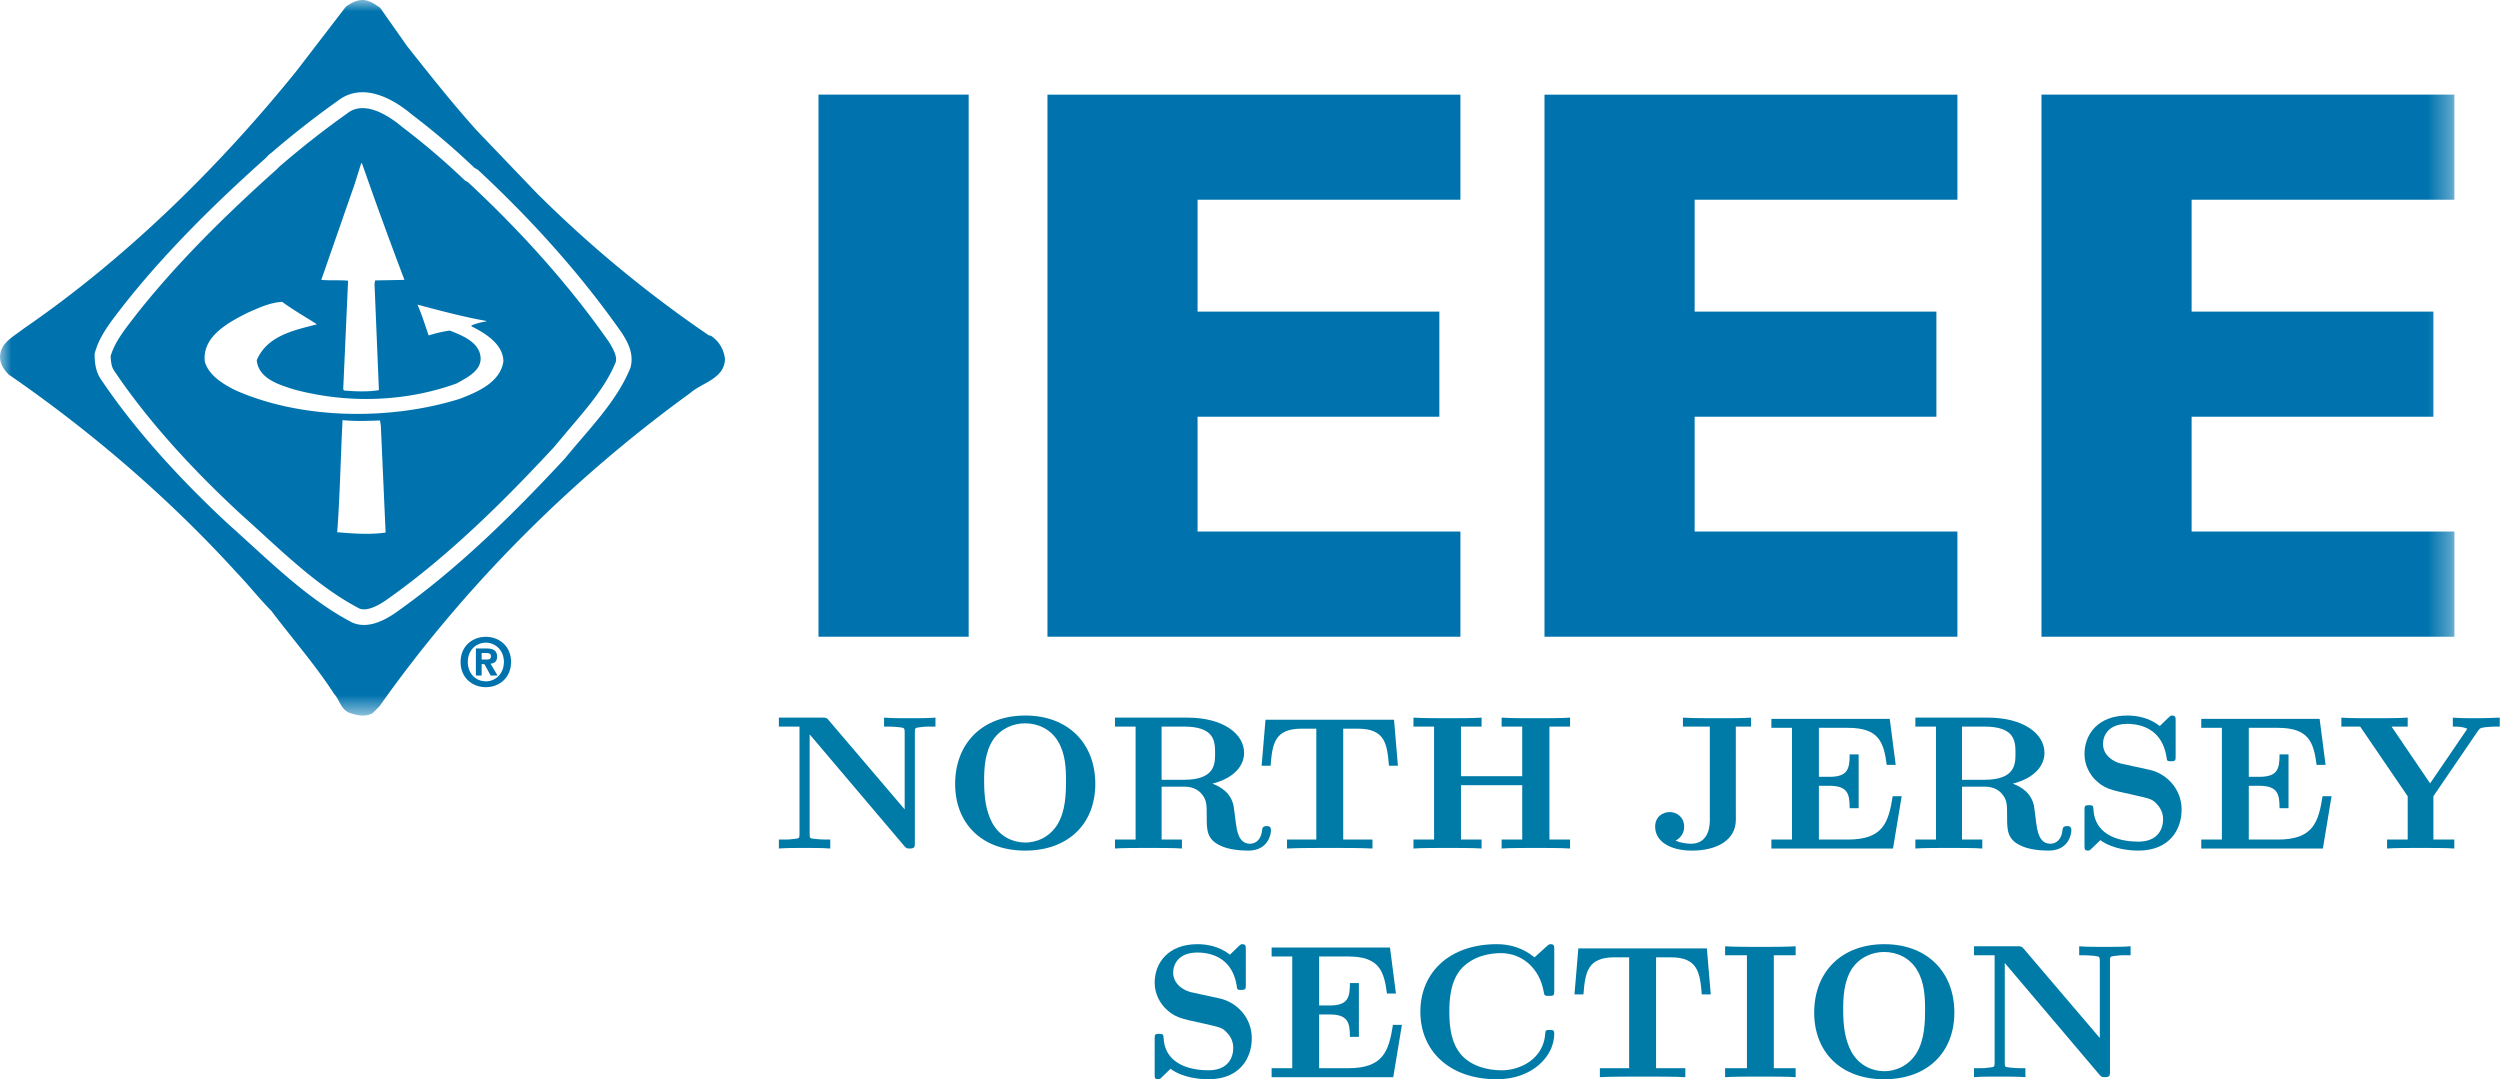 <?xml version="1.0" encoding="UTF-8" standalone="no"?>
<svg
   width="29.016mm"
   height="12.527mm"
   viewBox="0 0 109.667 47.346"
   version="1.1"
   id="svg12"
   sodipodi:docname="logo-ieee.svg"
   inkscape:version="1.2.1 (9c6d41e410, 2022-07-14)"
   xmlns:inkscape="http://www.inkscape.org/namespaces/inkscape"
   xmlns:sodipodi="http://sodipodi.sourceforge.net/DTD/sodipodi-0.dtd"
   xmlns:xlink="http://www.w3.org/1999/xlink"
   xmlns="http://www.w3.org/2000/svg"
   xmlns:svg="http://www.w3.org/2000/svg"
   xmlns:ns18="http://www.iki.fi/pav/software/textext/">
  <sodipodi:namedview
     id="namedview14"
     pagecolor="#ffffff"
     bordercolor="#000000"
     borderopacity="0.25"
     inkscape:showpageshadow="2"
     inkscape:pageopacity="0.0"
     inkscape:pagecheckerboard="0"
     inkscape:deskcolor="#d1d1d1"
     showgrid="false"
     inkscape:zoom="4.1837151"
     inkscape:cx="99.552668"
     inkscape:cy="42.904451"
     inkscape:window-width="1920"
     inkscape:window-height="1018"
     inkscape:window-x="-8"
     inkscape:window-y="-8"
     inkscape:window-maximized="1"
     inkscape:current-layer="svg12"
     inkscape:document-units="mm" />
  <defs
     id="defs3">
    <linearGradient
       id="linearGradient3892"
       inkscape:swatch="solid">
      <stop
         style="stop-color:#000000;stop-opacity:1;"
         offset="0"
         id="stop3890" />
    </linearGradient>
    <linearGradient
       id="linearGradient3872"
       inkscape:swatch="solid">
      <stop
         style="stop-color:#000000;stop-opacity:1;"
         offset="0"
         id="stop3870" />
    </linearGradient>
    <path
       id="a"
       d="M 0,0 H 107.667 V 31.388 H 0 Z" />
  </defs>
  <g
     fill="none"
     fill-rule="evenodd"
     id="g10"
     transform="translate(-4.9401184e-4)">
    <mask
       id="b"
       fill="#ffffff">
      <use
         xlink:href="#a"
         id="use5" />
    </mask>
    <path
       fill="#0073ae"
       d="m 21.356,28.931 h -0.227 v -0.287 h 0.18 c 0.096,0 0.228,0.01 0.228,0.132 0,0.132 -0.067,0.155 -0.181,0.155 z m 0.45,-0.128 c 0,-0.272 -0.18,-0.358 -0.487,-0.358 h -0.443 v 1.188 h 0.253 v -0.5 h 0.12 l 0.275,0.5 h 0.303 l -0.307,-0.52 c 0.16,-0.015 0.287,-0.093 0.287,-0.31 z m -0.493,1.086 v -0.003 c -0.437,0.003 -0.791,-0.338 -0.791,-0.848 0,-0.507 0.354,-0.845 0.79,-0.845 0.428,0 0.793,0.338 0.793,0.845 0,0.51 -0.365,0.851 -0.792,0.851 z m 0,-1.954 c -0.587,0 -1.108,0.406 -1.108,1.103 0,0.698 0.52,1.106 1.108,1.106 0.583,0 1.106,-0.408 1.106,-1.106 0,-0.697 -0.523,-1.103 -1.106,-1.103 z m -1.142,-10.44 c -3.063,0.955 -6.917,0.912 -9.821,-0.366 -0.527,-0.256 -1.19,-0.65 -1.364,-1.262 -0.133,-1.12 1.072,-1.743 1.89,-2.154 0.48,-0.21 0.97,-0.443 1.502,-0.472 0.496,0.364 1.014,0.656 1.526,0.984 -0.993,0.264 -2.183,0.49 -2.641,1.577 0.079,0.823 1.014,1.086 1.662,1.29 2.343,0.622 4.874,0.541 7.122,-0.277 0.422,-0.25 1.093,-0.548 1.034,-1.16 -0.07,-0.656 -0.822,-0.947 -1.35,-1.154 a 5.645,5.645 0 0 0 -0.926,0.213 c -0.16,-0.454 -0.298,-0.913 -0.49,-1.35 0.996,0.262 1.987,0.533 3.018,0.714 V 14.1 a 2.8,2.8 0 0 0 -0.652,0.176 v 0.037 c 0.585,0.293 1.394,0.774 1.402,1.54 -0.138,0.928 -1.154,1.35 -1.912,1.641 z m -5.378,5.851 c 0.125,-1.684 0.147,-3.24 0.234,-4.916 0.59,0.056 1.1,0.033 1.642,0.014 l 0.037,0.224 0.21,4.693 c -0.707,0.101 -1.458,0.043 -2.123,-0.015 z m 0.758,-15.25 0.293,-0.932 h 0.036 a 202.324,202.324 0 0 0 1.862,5.113 l -1.285,0.024 -0.028,0.151 0.19,4.59 v 0.072 c -0.476,0.08 -1.057,0.06 -1.526,0.015 l -0.037,-0.052 0.212,-4.728 v -0.036 c -0.36,-0.036 -0.81,0 -1.174,-0.036 L 15.551,8.095 Z M 20.54,8 20.393,7.913 20.33,7.855 A 31.455,31.455 0 0 0 17.656,5.579 C 17.176,5.174 16.04,4.347 15.245,4.964 L 15.223,4.981 A 39.305,39.305 0 0 0 12.347,7.232 C 12.287,7.277 12.21,7.357 12.21,7.357 l -0.08,0.08 c -2.596,2.315 -4.62,4.41 -6.186,6.405 0.006,-0.006 -0.118,0.154 -0.118,0.154 -0.423,0.546 -0.81,1.064 -0.971,1.622 0.006,0.276 0.048,0.494 0.149,0.638 1.352,2.014 3.194,4.105 5.487,6.231 l 0.953,0.865 c 1.42,1.301 2.765,2.527 4.31,3.335 0.33,0.153 0.85,-0.126 1.224,-0.389 2.86,-2.015 5.404,-4.618 7.303,-6.66 l 0.698,-0.83 c 0.828,-0.97 1.613,-1.883 2.037,-2.936 a 0.48,0.48 0 0 0 0.01,-0.109 c 0,-0.182 -0.097,-0.428 -0.337,-0.798 C 25.032,12.596 22.956,10.247 20.539,8 Z m 7.117,8.128 c -0.598,1.487 -1.813,2.68 -2.87,3.977 -2.29,2.465 -4.706,4.851 -7.412,6.758 -0.548,0.385 -1.284,0.742 -1.94,0.437 -1.993,-1.043 -3.67,-2.752 -5.416,-4.306 C 7.999,21.12 5.971,18.936 4.438,16.654 4.212,16.334 4.146,15.938 4.153,15.515 4.352,14.728 4.892,14.077 5.401,13.415 7.21,11.11 9.43,8.92 11.67,6.922 11.72,6.869 11.814,6.76 11.896,6.71 a 39.656,39.656 0 0 1 2.925,-2.29 c 1.054,-0.819 2.37,-0.14 3.255,0.611 A 31.556,31.556 0 0 1 20.81,7.36 l 0.154,0.088 c 2.343,2.174 4.519,4.59 6.305,7.143 0.292,0.446 0.548,0.948 0.388,1.54 z m 3.53,-1.4 -0.088,-0.015 A 52.775,52.775 0 0 1 23.535,8.46 L 20.922,5.731 C 19.862,4.555 18.836,3.258 17.856,2.019 L 16.669,0.333 c -0.147,-0.088 -0.33,-0.234 -0.49,-0.277 -0.35,-0.153 -0.728,0.03 -1.014,0.247 L 13.012,3.106 C 9.562,7.383 5.475,11.372 1.018,14.43 c -0.35,0.28 -0.876,0.548 -0.984,1 -0.118,0.408 0.094,0.745 0.35,1.001 3.566,2.457 6.982,5.375 10.015,8.704 0.54,0.568 0.98,1.13 1.506,1.663 0.889,1.182 1.933,2.371 2.75,3.64 0.254,0.27 0.299,0.707 0.7,0.84 0.314,0.11 0.7,0.183 1,0 l 0.297,-0.302 c 3.695,-5.23 8.378,-9.928 13.609,-13.722 0.527,-0.468 1.527,-0.64 1.54,-1.51 A 1.38,1.38 0 0 0 31.188,14.73 Z m 76.48,-5.967 V 4.151 H 89.554 v 23.78 h 18.115 V 23.318 H 96.14 V 18.28 h 10.606 V 13.67 H 96.14 V 8.762 h 11.527 z M 67.752,27.931 H 85.866 V 23.318 H 74.339 V 18.28 H 84.944 V 13.67 H 74.339 V 8.762 H 85.866 V 4.152 H 67.752 v 23.78 z m -21.803,0 H 64.064 V 23.318 H 52.534 V 18.28 H 63.14 V 13.67 H 52.534 V 8.762 h 11.53 V 4.152 H 45.949 v 23.78 z m -10.044,0 h 6.588 V 4.151 h -6.588 z"
       mask="url(#b)"
       id="path8" />
  </g>
  <g
     transform="matrix(0.839,0,0,0.839,34.167,31.388)"
     ns18:version="1.8.2"
     ns18:texconverter="pdflatex"
     ns18:pdfconverter="inkscape"
     ns18:text="\\centering\n\\definecolor{cerulean}{rgb}{0.0, 0.48, 0.65}\n\\textcolor{cerulean}{\\textbf{NORTH JERSEY}}\\\\\n\\textcolor{cerulean}{\\textbf{SECTION}}"
     ns18:preamble="C:\Users\ZEROUAL\AppData\Roaming\inkscape\extensions\textext\default_packages.tex"
     ns18:scale="0.6293434119478607"
     ns18:alignment="middle center"
     ns18:stroke-to-path="0"
     ns18:inkscapeversion="1.2.1"
     ns18:jacobian_sqrt="0.839122"
     id="g9003">
    <defs
       id="id-4d5f92b4-59ca-4260-9fd7-65118c86a82a">
      <g
         id="id-0fc317cd-4319-49c6-bbc4-32320a81b3ab">
        <g
           id="id-abb5ec63-c80f-449b-a62e-ec5defb4d1e5" />
        <g
           id="id-c778ab1e-c727-4abd-9bd9-e02d06bcd9ce">
          <path
             d="M 3,-6.703 C 2.891,-6.828 2.875,-6.844 2.672,-6.844 H 0.391 V -6.375 H 1.469 v 5.625 c 0,0.219 -0.016,0.219 -0.297,0.25 -0.234,0.031 -0.25,0.031 -0.531,0.031 h -0.25 V 0 c 0.375,-0.031 0.938,-0.031 1.328,-0.031 0.422,0 0.938,0 1.359,0.031 v -0.469 h -0.25 C 2.641,-0.469 2.469,-0.484 2.297,-0.5 2,-0.531 2,-0.531 2,-0.75 V -5.969 L 6.953,-0.125 C 7.062,-0.016 7.062,0 7.234,0 7.5,0 7.5,-0.094 7.5,-0.312 V -6.078 C 7.5,-6.297 7.5,-6.312 7.781,-6.344 8.031,-6.375 8.047,-6.375 8.328,-6.375 h 0.25 V -6.844 C 8.188,-6.812 7.625,-6.812 7.234,-6.812 c -0.422,0 -0.938,0 -1.344,-0.031 V -6.375 h 0.25 c 0.172,0 0.344,0.016 0.531,0.031 0.281,0.031 0.297,0.047 0.297,0.266 v 4.031 z m 0,0"
             id="id-7daefd09-4cfe-44cb-a606-d129c2df05dc" />
        </g>
        <g
           id="id-5621028b-494a-4549-af03-a62c7276f08c">
          <path
             d="m 7.969,-3.375 c 0,-2.156 -1.453,-3.578 -3.656,-3.578 -2.281,0 -3.672,1.484 -3.672,3.578 0,2.062 1.391,3.484 3.656,3.484 2.297,0 3.672,-1.438 3.672,-3.484 z m -3.672,3.062 c -0.594,0 -1.312,-0.281 -1.719,-1.031 C 2.25,-1.969 2.156,-2.672 2.156,-3.531 c 0,-0.641 0.031,-1.484 0.469,-2.156 0.422,-0.609 1.078,-0.859 1.672,-0.859 0.641,0 1.328,0.281 1.719,0.938 0.391,0.641 0.422,1.406 0.422,2.078 0,0.703 -0.031,1.594 -0.453,2.281 -0.453,0.719 -1.156,0.938 -1.688,0.938 z m 0,0"
             id="id-3b982f1e-0093-4133-bb6d-c02efa6a596c" />
        </g>
        <g
           id="id-9fa4ed76-993a-4775-a51e-db660adde5ed">
          <path
             d="M 2.828,-3.594 V -6.375 H 4 c 1.609,0 1.625,0.781 1.625,1.391 0,0.562 0,1.391 -1.641,1.391 z m 2.656,0.203 C 6.641,-3.688 7.141,-4.344 7.141,-5 c 0,-1 -1.094,-1.844 -2.969,-1.844 H 0.391 V -6.375 H 1.469 v 5.906 H 0.391 V 0 c 0.359,-0.031 1.328,-0.031 1.75,-0.031 0.422,0 1.391,0 1.75,0.031 v -0.469 h -1.062 v -2.766 h 1.156 c 0.141,0 0.578,0 0.891,0.328 0.312,0.359 0.312,0.547 0.312,1.266 0,0.656 0,1.156 0.703,1.484 0.438,0.219 1.062,0.266 1.469,0.266 1.062,0 1.188,-0.891 1.188,-1.062 0,-0.219 -0.141,-0.219 -0.234,-0.219 -0.203,0 -0.219,0.109 -0.234,0.234 C 8.031,-0.469 7.75,-0.25 7.453,-0.25 c -0.609,0 -0.688,-0.703 -0.75,-1.125 C 6.688,-1.484 6.609,-2.172 6.594,-2.219 6.453,-2.922 5.906,-3.234 5.484,-3.391 Z m 0,0"
             id="id-e7b694f6-702c-49ec-9e90-7e0969572b18" />
        </g>
        <g
           id="id-c656f062-9c7f-429a-a32a-d7c9b84bc3e9">
          <path
             d="M 7.344,-6.734 H 0.625 l -0.203,2.406 h 0.469 c 0.094,-1.125 0.188,-1.938 1.625,-1.938 H 3.281 V -0.469 H 1.75 V 0 c 0.547,-0.031 1.656,-0.031 2.234,-0.031 0.594,0 1.703,0 2.234,0.031 V -0.469 H 4.688 v -5.797 h 0.766 c 1.422,0 1.531,0.797 1.625,1.938 h 0.469 z m 0,0"
             id="id-55790f9e-4f62-4431-b44d-c73e45a9f8dd" />
        </g>
        <g
           id="id-9bc75f11-e136-417a-b8b7-18c3fa9ef3c0">
          <path
             d="M 7.5,-6.375 H 8.578 V -6.844 C 8.188,-6.812 7.219,-6.812 6.781,-6.812 c -0.422,0 -1.391,0 -1.781,-0.031 V -6.375 h 1.078 v 2.594 H 2.875 V -6.375 h 1.078 v -0.469 c -0.375,0.031 -1.344,0.031 -1.781,0.031 -0.422,0 -1.406,0 -1.781,-0.031 V -6.375 H 1.469 v 5.906 H 0.391 V 0 c 0.375,-0.031 1.359,-0.031 1.781,-0.031 0.438,0 1.406,0 1.781,0.031 V -0.469 H 2.875 V -3.312 h 3.203 v 2.844 H 5 V 0 c 0.391,-0.031 1.359,-0.031 1.781,-0.031 0.438,0 1.406,0 1.797,0.031 V -0.469 H 7.5 Z m 0,0"
             id="id-91b5ed47-ed1b-49a2-9f0a-0c7a6a50c173" />
        </g>
        <g
           id="id-826f3965-a3d9-4dca-9258-834115a75e6a">
          <path
             d="M 4.453,-6.375 H 5.25 V -6.844 C 4.906,-6.812 4.062,-6.812 3.672,-6.812 c -0.531,0 -1.516,0 -1.984,-0.031 V -6.375 h 1.406 v 4.891 c 0,0.188 0,1.234 -0.984,1.234 -0.172,0 -0.5,-0.031 -0.797,-0.156 v -0.016 c 0,0 0.438,-0.188 0.438,-0.719 0,-0.531 -0.422,-0.766 -0.75,-0.766 -0.375,0 -0.766,0.25 -0.766,0.766 0,0.766 0.781,1.25 1.922,1.25 1.328,0 2.297,-0.562 2.297,-1.609 z m 0,0"
             id="id-516a5019-c085-4342-95ce-feb9f3ca0b43" />
        </g>
        <g
           id="id-632dab48-6123-4c4f-991f-63779409219f">
          <path
             d="m 7.203,-2.734 h -0.469 c -0.219,1.375 -0.5,2.266 -2.344,2.266 H 2.875 v -2.812 h 0.547 c 0.969,0 1.062,0.438 1.062,1.172 h 0.469 v -2.812 h -0.469 c 0,0.75 -0.094,1.172 -1.062,1.172 H 2.875 v -2.562 h 1.516 c 1.609,0 1.875,0.734 2.031,1.938 h 0.469 l -0.312,-2.406 h -6.188 V -6.312 H 1.469 v 5.844 H 0.391 V 0 H 6.75 Z m 0,0"
             id="id-8f707fc6-6246-41af-80d8-e48bfcfd5483" />
        </g>
        <g
           id="id-8530518a-6878-48fe-8506-ad0b6c120293">
          <path
             d="M 4,-4.125 2.562,-4.438 C 2.156,-4.531 1.609,-4.859 1.609,-5.469 c 0,-0.438 0.281,-1.047 1.266,-1.047 0.797,0 1.812,0.328 2.047,1.688 0.031,0.25 0.031,0.266 0.234,0.266 0.25,0 0.25,-0.047 0.25,-0.281 v -1.828 c 0,-0.188 0,-0.281 -0.188,-0.281 -0.078,0 -0.078,0.016 -0.188,0.109 l -0.453,0.438 C 4,-6.859 3.344,-6.953 2.875,-6.953 c -1.516,0 -2.234,0.969 -2.234,2.016 0,0.641 0.328,1.094 0.531,1.312 0.5,0.5 0.828,0.562 1.922,0.797 0.875,0.203 1.047,0.219 1.266,0.438 C 4.5,-2.25 4.75,-1.984 4.75,-1.531 c 0,0.484 -0.25,1.172 -1.297,1.172 -0.75,0 -2.266,-0.203 -2.344,-1.688 C 1.094,-2.219 1.094,-2.266 0.875,-2.266 c -0.234,0 -0.234,0.047 -0.234,0.281 v 1.812 c 0,0.188 0,0.281 0.172,0.281 0.094,0 0.109,-0.016 0.188,-0.094 L 1.469,-0.438 c 0.656,0.484 1.578,0.547 1.984,0.547 1.656,0 2.266,-1.125 2.266,-2.141 C 5.719,-3.125 4.922,-3.938 4,-4.125 Z m 0,0"
             id="id-854acc27-e0a2-4975-b016-0068f27ae589" />
        </g>
        <g
           id="id-3533cd27-4018-43e9-a702-0c8a02c3bb7a">
          <path
             d="M 7.344,-6.172 C 7.438,-6.312 7.516,-6.312 7.734,-6.344 7.906,-6.359 8.078,-6.375 8.25,-6.375 H 8.469 V -6.844 C 8.062,-6.828 7.609,-6.812 7.328,-6.812 c -0.391,0 -0.953,0 -1.312,-0.031 V -6.375 c 0.219,0 0.5,0 0.75,0.109 C 6.75,-6.234 6.75,-6.203 6.703,-6.156 l -1.875,2.75 L 2.812,-6.375 H 3.656 V -6.844 C 3.25,-6.812 2.281,-6.812 1.828,-6.812 c -0.391,0 -1.297,0 -1.641,-0.031 V -6.375 H 1.172 L 3.656,-2.734 V -0.469 H 2.578 V 0 c 0.359,-0.031 1.328,-0.031 1.75,-0.031 0.422,0 1.391,0 1.766,0.031 V -0.469 H 5 v -2.266 z m 0,0"
             id="id-afa35b02-a82d-4151-8d4c-2b35328808bb" />
        </g>
        <g
           id="id-6e982e0c-7778-4ea9-8c30-f7f699e2540f">
          <path
             d="m 7.641,-6.672 c 0,-0.188 0,-0.281 -0.188,-0.281 -0.094,0 -0.109,0.031 -0.188,0.094 l -0.656,0.594 c -0.625,-0.5 -1.281,-0.688 -1.969,-0.688 -2.484,0 -4,1.484 -4,3.531 0,2.047 1.516,3.531 4,3.531 1.875,0 3,-1.219 3,-2.375 0,-0.203 -0.078,-0.203 -0.25,-0.203 -0.125,0 -0.219,0 -0.219,0.172 -0.078,1.328 -1.281,1.938 -2.281,1.938 -0.781,0 -1.625,-0.234 -2.141,-0.844 -0.469,-0.578 -0.594,-1.312 -0.594,-2.219 0,-0.562 0.031,-1.625 0.672,-2.297 0.641,-0.656 1.516,-0.766 2.031,-0.766 1.078,0 2.016,0.766 2.234,2.031 C 7.125,-4.266 7.141,-4.25 7.359,-4.25 c 0.266,0 0.281,-0.016 0.281,-0.281 z m 0,0"
             id="id-9b3b0cd7-3b3d-47a2-94b0-4043432d897d" />
        </g>
        <g
           id="id-c4fd59a7-c3f6-494d-95d1-2b49493c4553">
          <path
             d="M 2.875,-6.375 H 4.016 V -6.844 C 3.609,-6.812 2.625,-6.812 2.172,-6.812 c -0.453,0 -1.438,0 -1.844,-0.031 V -6.375 H 1.469 v 5.906 H 0.328 V 0 c 0.406,-0.031 1.391,-0.031 1.844,-0.031 0.453,0 1.438,0 1.844,0.031 V -0.469 H 2.875 Z m 0,0"
             id="id-42422ebb-a184-4119-b13d-c6afd4f982c8" />
        </g>
      </g>
    </defs>
    <g
       fill="#007aa6"
       fill-opacity="1"
       id="id-53421121-02c6-4e28-8fb2-e524b6c39a6a"
       transform="translate(-260.59,-127.812)">
      <g
         transform="translate(260.199,134.765)"
         id="g1033">
        <path
           d="M 3,-6.703 C 2.891,-6.828 2.875,-6.844 2.672,-6.844 H 0.391 V -6.375 H 1.469 v 5.625 c 0,0.219 -0.016,0.219 -0.297,0.25 -0.234,0.031 -0.25,0.031 -0.531,0.031 h -0.25 V 0 c 0.375,-0.031 0.938,-0.031 1.328,-0.031 0.422,0 0.938,0 1.359,0.031 v -0.469 h -0.25 C 2.641,-0.469 2.469,-0.484 2.297,-0.5 2,-0.531 2,-0.531 2,-0.75 V -5.969 L 6.953,-0.125 C 7.062,-0.016 7.062,0 7.234,0 7.5,0 7.5,-0.094 7.5,-0.312 V -6.078 C 7.5,-6.297 7.5,-6.312 7.781,-6.344 8.031,-6.375 8.047,-6.375 8.328,-6.375 h 0.25 V -6.844 C 8.188,-6.812 7.625,-6.812 7.234,-6.812 c -0.422,0 -0.938,0 -1.344,-0.031 V -6.375 h 0.25 c 0.172,0 0.344,0.016 0.531,0.031 0.281,0.031 0.297,0.047 0.297,0.266 v 4.031 z m 0,0"
           id="id-37c28c69-dff9-438a-8569-ac6bc450a170" />
      </g>
      <g
         transform="translate(269.165,134.765)"
         id="g1036">
        <path
           d="m 7.969,-3.375 c 0,-2.156 -1.453,-3.578 -3.656,-3.578 -2.281,0 -3.672,1.484 -3.672,3.578 0,2.062 1.391,3.484 3.656,3.484 2.297,0 3.672,-1.438 3.672,-3.484 z m -3.672,3.062 c -0.594,0 -1.312,-0.281 -1.719,-1.031 C 2.25,-1.969 2.156,-2.672 2.156,-3.531 c 0,-0.641 0.031,-1.484 0.469,-2.156 0.422,-0.609 1.078,-0.859 1.672,-0.859 0.641,0 1.328,0.281 1.719,0.938 0.391,0.641 0.422,1.406 0.422,2.078 0,0.703 -0.031,1.594 -0.453,2.281 -0.453,0.719 -1.156,0.938 -1.688,0.938 z m 0,0"
           id="id-6c7871f8-5f3c-45ad-9496-d33714bbed87" />
      </g>
      <g
         transform="translate(277.772,134.765)"
         id="g1039">
        <path
           d="M 2.828,-3.594 V -6.375 H 4 c 1.609,0 1.625,0.781 1.625,1.391 0,0.562 0,1.391 -1.641,1.391 z m 2.656,0.203 C 6.641,-3.688 7.141,-4.344 7.141,-5 c 0,-1 -1.094,-1.844 -2.969,-1.844 H 0.391 V -6.375 H 1.469 v 5.906 H 0.391 V 0 c 0.359,-0.031 1.328,-0.031 1.75,-0.031 0.422,0 1.391,0 1.75,0.031 v -0.469 h -1.062 v -2.766 h 1.156 c 0.141,0 0.578,0 0.891,0.328 0.312,0.359 0.312,0.547 0.312,1.266 0,0.656 0,1.156 0.703,1.484 0.438,0.219 1.062,0.266 1.469,0.266 1.062,0 1.188,-0.891 1.188,-1.062 0,-0.219 -0.141,-0.219 -0.234,-0.219 -0.203,0 -0.219,0.109 -0.234,0.234 C 8.031,-0.469 7.75,-0.25 7.453,-0.25 c -0.609,0 -0.688,-0.703 -0.75,-1.125 C 6.688,-1.484 6.609,-2.172 6.594,-2.219 6.453,-2.922 5.906,-3.234 5.484,-3.391 Z m 0,0"
           id="id-65fc692a-9b40-42af-bd5a-7041c2c2ccab" />
      </g>
    </g>
    <g
       fill="#007aa6"
       fill-opacity="1"
       id="id-3e537bbb-5229-4019-92db-8a3d559fab07"
       transform="translate(-260.59,-127.812)">
      <g
         transform="translate(285.408,134.765)"
         id="g1043">
        <path
           d="M 7.344,-6.734 H 0.625 l -0.203,2.406 h 0.469 c 0.094,-1.125 0.188,-1.938 1.625,-1.938 H 3.281 V -0.469 H 1.75 V 0 c 0.547,-0.031 1.656,-0.031 2.234,-0.031 0.594,0 1.703,0 2.234,0.031 V -0.469 H 4.688 v -5.797 h 0.766 c 1.422,0 1.531,0.797 1.625,1.938 h 0.469 z m 0,0"
           id="id-edab8791-233f-4bd7-a5ca-20f78a3be6ed" />
      </g>
      <g
         transform="translate(293.378,134.765)"
         id="g1046">
        <path
           d="M 7.5,-6.375 H 8.578 V -6.844 C 8.188,-6.812 7.219,-6.812 6.781,-6.812 c -0.422,0 -1.391,0 -1.781,-0.031 V -6.375 h 1.078 v 2.594 H 2.875 V -6.375 h 1.078 v -0.469 c -0.375,0.031 -1.344,0.031 -1.781,0.031 -0.422,0 -1.406,0 -1.781,-0.031 V -6.375 H 1.469 v 5.906 H 0.391 V 0 c 0.375,-0.031 1.359,-0.031 1.781,-0.031 0.438,0 1.406,0 1.781,0.031 V -0.469 H 2.875 V -3.312 h 3.203 v 2.844 H 5 V 0 c 0.391,-0.031 1.359,-0.031 1.781,-0.031 0.438,0 1.406,0 1.797,0.031 V -0.469 H 7.5 Z m 0,0"
           id="id-4ade9039-aa41-4c09-846f-3fe3eba8eb55" />
      </g>
    </g>
    <g
       fill="#007aa6"
       fill-opacity="1"
       id="id-2d2c7242-72f8-418b-99e7-fc77c9d93e12"
       transform="translate(-260.59,-127.812)">
      <g
         transform="translate(306.17,134.765)"
         id="g1050">
        <path
           d="M 4.453,-6.375 H 5.25 V -6.844 C 4.906,-6.812 4.062,-6.812 3.672,-6.812 c -0.531,0 -1.516,0 -1.984,-0.031 V -6.375 h 1.406 v 4.891 c 0,0.188 0,1.234 -0.984,1.234 -0.172,0 -0.5,-0.031 -0.797,-0.156 v -0.016 c 0,0 0.438,-0.188 0.438,-0.719 0,-0.531 -0.422,-0.766 -0.75,-0.766 -0.375,0 -0.766,0.25 -0.766,0.766 0,0.766 0.781,1.25 1.922,1.25 1.328,0 2.297,-0.562 2.297,-1.609 z m 0,0"
           id="id-fed26eb3-7620-4942-831b-759d90d6625a" />
      </g>
      <g
         transform="translate(312.092,134.765)"
         id="g1053">
        <path
           d="m 7.203,-2.734 h -0.469 c -0.219,1.375 -0.5,2.266 -2.344,2.266 H 2.875 v -2.812 h 0.547 c 0.969,0 1.062,0.438 1.062,1.172 h 0.469 v -2.812 h -0.469 c 0,0.75 -0.094,1.172 -1.062,1.172 H 2.875 v -2.562 h 1.516 c 1.609,0 1.875,0.734 2.031,1.938 h 0.469 l -0.312,-2.406 h -6.188 V -6.312 H 1.469 v 5.844 H 0.391 V 0 H 6.75 Z m 0,0"
           id="id-ec398233-c89d-4446-b6bb-996c16fa26c9" />
      </g>
      <g
         transform="translate(319.62,134.765)"
         id="g1056">
        <path
           d="M 2.828,-3.594 V -6.375 H 4 c 1.609,0 1.625,0.781 1.625,1.391 0,0.562 0,1.391 -1.641,1.391 z m 2.656,0.203 C 6.641,-3.688 7.141,-4.344 7.141,-5 c 0,-1 -1.094,-1.844 -2.969,-1.844 H 0.391 V -6.375 H 1.469 v 5.906 H 0.391 V 0 c 0.359,-0.031 1.328,-0.031 1.75,-0.031 0.422,0 1.391,0 1.75,0.031 v -0.469 h -1.062 v -2.766 h 1.156 c 0.141,0 0.578,0 0.891,0.328 0.312,0.359 0.312,0.547 0.312,1.266 0,0.656 0,1.156 0.703,1.484 0.438,0.219 1.062,0.266 1.469,0.266 1.062,0 1.188,-0.891 1.188,-1.062 0,-0.219 -0.141,-0.219 -0.234,-0.219 -0.203,0 -0.219,0.109 -0.234,0.234 C 8.031,-0.469 7.75,-0.25 7.453,-0.25 c -0.609,0 -0.688,-0.703 -0.75,-1.125 C 6.688,-1.484 6.609,-2.172 6.594,-2.219 6.453,-2.922 5.906,-3.234 5.484,-3.391 Z m 0,0"
           id="id-d5914d8d-9326-425f-b069-1f32963445bb" />
      </g>
      <g
         transform="translate(328.213,134.765)"
         id="g1059">
        <path
           d="M 4,-4.125 2.562,-4.438 C 2.156,-4.531 1.609,-4.859 1.609,-5.469 c 0,-0.438 0.281,-1.047 1.266,-1.047 0.797,0 1.812,0.328 2.047,1.688 0.031,0.25 0.031,0.266 0.234,0.266 0.25,0 0.25,-0.047 0.25,-0.281 v -1.828 c 0,-0.188 0,-0.281 -0.188,-0.281 -0.078,0 -0.078,0.016 -0.188,0.109 l -0.453,0.438 C 4,-6.859 3.344,-6.953 2.875,-6.953 c -1.516,0 -2.234,0.969 -2.234,2.016 0,0.641 0.328,1.094 0.531,1.312 0.5,0.5 0.828,0.562 1.922,0.797 0.875,0.203 1.047,0.219 1.266,0.438 C 4.5,-2.25 4.75,-1.984 4.75,-1.531 c 0,0.484 -0.25,1.172 -1.297,1.172 -0.75,0 -2.266,-0.203 -2.344,-1.688 C 1.094,-2.219 1.094,-2.266 0.875,-2.266 c -0.234,0 -0.234,0.047 -0.234,0.281 v 1.812 c 0,0.188 0,0.281 0.172,0.281 0.094,0 0.109,-0.016 0.188,-0.094 L 1.469,-0.438 c 0.656,0.484 1.578,0.547 1.984,0.547 1.656,0 2.266,-1.125 2.266,-2.141 C 5.719,-3.125 4.922,-3.938 4,-4.125 Z m 0,0"
           id="id-cc77034d-be69-4b63-9032-990f5a6412ed" />
      </g>
    </g>
    <g
       fill="#007aa6"
       fill-opacity="1"
       id="id-807615f5-e155-46ab-bb97-a30bb9ec4636"
       transform="translate(-260.59,-127.812)">
      <g
         transform="translate(334.568,134.765)"
         id="g1063">
        <path
           d="m 7.203,-2.734 h -0.469 c -0.219,1.375 -0.5,2.266 -2.344,2.266 H 2.875 v -2.812 h 0.547 c 0.969,0 1.062,0.438 1.062,1.172 h 0.469 v -2.812 h -0.469 c 0,0.75 -0.094,1.172 -1.062,1.172 H 2.875 v -2.562 h 1.516 c 1.609,0 1.875,0.734 2.031,1.938 h 0.469 l -0.312,-2.406 h -6.188 V -6.312 H 1.469 v 5.844 H 0.391 V 0 H 6.75 Z m 0,0"
           id="id-80430a89-5072-4952-b6c1-ae221cdf38dd" />
      </g>
      <g
         transform="translate(342.096,134.765)"
         id="g1066">
        <path
           d="M 7.344,-6.172 C 7.438,-6.312 7.516,-6.312 7.734,-6.344 7.906,-6.359 8.078,-6.375 8.25,-6.375 H 8.469 V -6.844 C 8.062,-6.828 7.609,-6.812 7.328,-6.812 c -0.391,0 -0.953,0 -1.312,-0.031 V -6.375 c 0.219,0 0.5,0 0.75,0.109 C 6.75,-6.234 6.75,-6.203 6.703,-6.156 l -1.875,2.75 L 2.812,-6.375 H 3.656 V -6.844 C 3.25,-6.812 2.281,-6.812 1.828,-6.812 c -0.391,0 -1.297,0 -1.641,-0.031 V -6.375 H 1.172 L 3.656,-2.734 V -0.469 H 2.578 V 0 c 0.359,-0.031 1.328,-0.031 1.75,-0.031 0.422,0 1.391,0 1.766,0.031 V -0.469 H 5 v -2.266 z m 0,0"
           id="id-a7742fcf-c4ba-4dd6-b0a9-754d703ec2ff" />
      </g>
    </g>
    <g
       fill="#007aa6"
       fill-opacity="1"
       id="id-82f9dc79-7db7-42ac-a87c-03ddf1c96584"
       transform="translate(-260.59,-127.812)">
      <g
         transform="translate(279.597,146.72)"
         id="g1070">
        <path
           d="M 4,-4.125 2.562,-4.438 C 2.156,-4.531 1.609,-4.859 1.609,-5.469 c 0,-0.438 0.281,-1.047 1.266,-1.047 0.797,0 1.812,0.328 2.047,1.688 0.031,0.25 0.031,0.266 0.234,0.266 0.25,0 0.25,-0.047 0.25,-0.281 v -1.828 c 0,-0.188 0,-0.281 -0.188,-0.281 -0.078,0 -0.078,0.016 -0.188,0.109 l -0.453,0.438 C 4,-6.859 3.344,-6.953 2.875,-6.953 c -1.516,0 -2.234,0.969 -2.234,2.016 0,0.641 0.328,1.094 0.531,1.312 0.5,0.5 0.828,0.562 1.922,0.797 0.875,0.203 1.047,0.219 1.266,0.438 C 4.5,-2.25 4.75,-1.984 4.75,-1.531 c 0,0.484 -0.25,1.172 -1.297,1.172 -0.75,0 -2.266,-0.203 -2.344,-1.688 C 1.094,-2.219 1.094,-2.266 0.875,-2.266 c -0.234,0 -0.234,0.047 -0.234,0.281 v 1.812 c 0,0.188 0,0.281 0.172,0.281 0.094,0 0.109,-0.016 0.188,-0.094 L 1.469,-0.438 c 0.656,0.484 1.578,0.547 1.984,0.547 1.656,0 2.266,-1.125 2.266,-2.141 C 5.719,-3.125 4.922,-3.938 4,-4.125 Z m 0,0"
           id="id-13ab8a11-e038-49d8-9cc0-ef07e7a445bc" />
      </g>
      <g
         transform="translate(285.962,146.72)"
         id="g1073">
        <path
           d="m 7.203,-2.734 h -0.469 c -0.219,1.375 -0.5,2.266 -2.344,2.266 H 2.875 v -2.812 h 0.547 c 0.969,0 1.062,0.438 1.062,1.172 h 0.469 v -2.812 h -0.469 c 0,0.75 -0.094,1.172 -1.062,1.172 H 2.875 v -2.562 h 1.516 c 1.609,0 1.875,0.734 2.031,1.938 h 0.469 l -0.312,-2.406 h -6.188 V -6.312 H 1.469 v 5.844 H 0.391 V 0 H 6.75 Z m 0,0"
           id="id-46dbabaf-68d2-4a81-be90-a9833557b7f4" />
      </g>
      <g
         transform="translate(293.49,146.72)"
         id="g1076">
        <path
           d="m 7.641,-6.672 c 0,-0.188 0,-0.281 -0.188,-0.281 -0.094,0 -0.109,0.031 -0.188,0.094 l -0.656,0.594 c -0.625,-0.5 -1.281,-0.688 -1.969,-0.688 -2.484,0 -4,1.484 -4,3.531 0,2.047 1.516,3.531 4,3.531 1.875,0 3,-1.219 3,-2.375 0,-0.203 -0.078,-0.203 -0.25,-0.203 -0.125,0 -0.219,0 -0.219,0.172 -0.078,1.328 -1.281,1.938 -2.281,1.938 -0.781,0 -1.625,-0.234 -2.141,-0.844 -0.469,-0.578 -0.594,-1.312 -0.594,-2.219 0,-0.562 0.031,-1.625 0.672,-2.297 0.641,-0.656 1.516,-0.766 2.031,-0.766 1.078,0 2.016,0.766 2.234,2.031 C 7.125,-4.266 7.141,-4.25 7.359,-4.25 c 0.266,0 0.281,-0.016 0.281,-0.281 z m 0,0"
           id="id-58539fe3-31d2-4cf2-97d4-b55aba6063f7" />
      </g>
      <g
         transform="translate(301.765,146.72)"
         id="g1079">
        <path
           d="M 7.344,-6.734 H 0.625 l -0.203,2.406 h 0.469 c 0.094,-1.125 0.188,-1.938 1.625,-1.938 H 3.281 V -0.469 H 1.75 V 0 c 0.547,-0.031 1.656,-0.031 2.234,-0.031 0.594,0 1.703,0 2.234,0.031 V -0.469 H 4.688 v -5.797 h 0.766 c 1.422,0 1.531,0.797 1.625,1.938 h 0.469 z m 0,0"
           id="id-5a6b3bfc-2c0d-4959-9ad7-974490d1b65f" />
      </g>
      <g
         transform="translate(309.735,146.72)"
         id="g1082">
        <path
           d="M 2.875,-6.375 H 4.016 V -6.844 C 3.609,-6.812 2.625,-6.812 2.172,-6.812 c -0.453,0 -1.438,0 -1.844,-0.031 V -6.375 H 1.469 v 5.906 H 0.328 V 0 c 0.406,-0.031 1.391,-0.031 1.844,-0.031 0.453,0 1.438,0 1.844,0.031 V -0.469 H 2.875 Z m 0,0"
           id="id-b1cab025-ed13-499d-beb3-dd6740054b6a" />
      </g>
      <g
         transform="translate(314.08,146.72)"
         id="g1085">
        <path
           d="m 7.969,-3.375 c 0,-2.156 -1.453,-3.578 -3.656,-3.578 -2.281,0 -3.672,1.484 -3.672,3.578 0,2.062 1.391,3.484 3.656,3.484 2.297,0 3.672,-1.438 3.672,-3.484 z m -3.672,3.062 c -0.594,0 -1.312,-0.281 -1.719,-1.031 C 2.25,-1.969 2.156,-2.672 2.156,-3.531 c 0,-0.641 0.031,-1.484 0.469,-2.156 0.422,-0.609 1.078,-0.859 1.672,-0.859 0.641,0 1.328,0.281 1.719,0.938 0.391,0.641 0.422,1.406 0.422,2.078 0,0.703 -0.031,1.594 -0.453,2.281 -0.453,0.719 -1.156,0.938 -1.688,0.938 z m 0,0"
           id="id-c23704b0-f7c5-4ac9-8434-99c897c70a31" />
      </g>
      <g
         transform="translate(322.686,146.72)"
         id="g1088">
        <path
           d="M 3,-6.703 C 2.891,-6.828 2.875,-6.844 2.672,-6.844 H 0.391 V -6.375 H 1.469 v 5.625 c 0,0.219 -0.016,0.219 -0.297,0.25 -0.234,0.031 -0.25,0.031 -0.531,0.031 h -0.25 V 0 c 0.375,-0.031 0.938,-0.031 1.328,-0.031 0.422,0 0.938,0 1.359,0.031 v -0.469 h -0.25 C 2.641,-0.469 2.469,-0.484 2.297,-0.5 2,-0.531 2,-0.531 2,-0.75 V -5.969 L 6.953,-0.125 C 7.062,-0.016 7.062,0 7.234,0 7.5,0 7.5,-0.094 7.5,-0.312 V -6.078 C 7.5,-6.297 7.5,-6.312 7.781,-6.344 8.031,-6.375 8.047,-6.375 8.328,-6.375 h 0.25 V -6.844 C 8.188,-6.812 7.625,-6.812 7.234,-6.812 c -0.422,0 -0.938,0 -1.344,-0.031 V -6.375 h 0.25 c 0.172,0 0.344,0.016 0.531,0.031 0.281,0.031 0.297,0.047 0.297,0.266 v 4.031 z m 0,0"
           id="id-ed692dd9-446b-4acd-b944-af0cc78ada14" />
      </g>
    </g>
  </g>
</svg>
